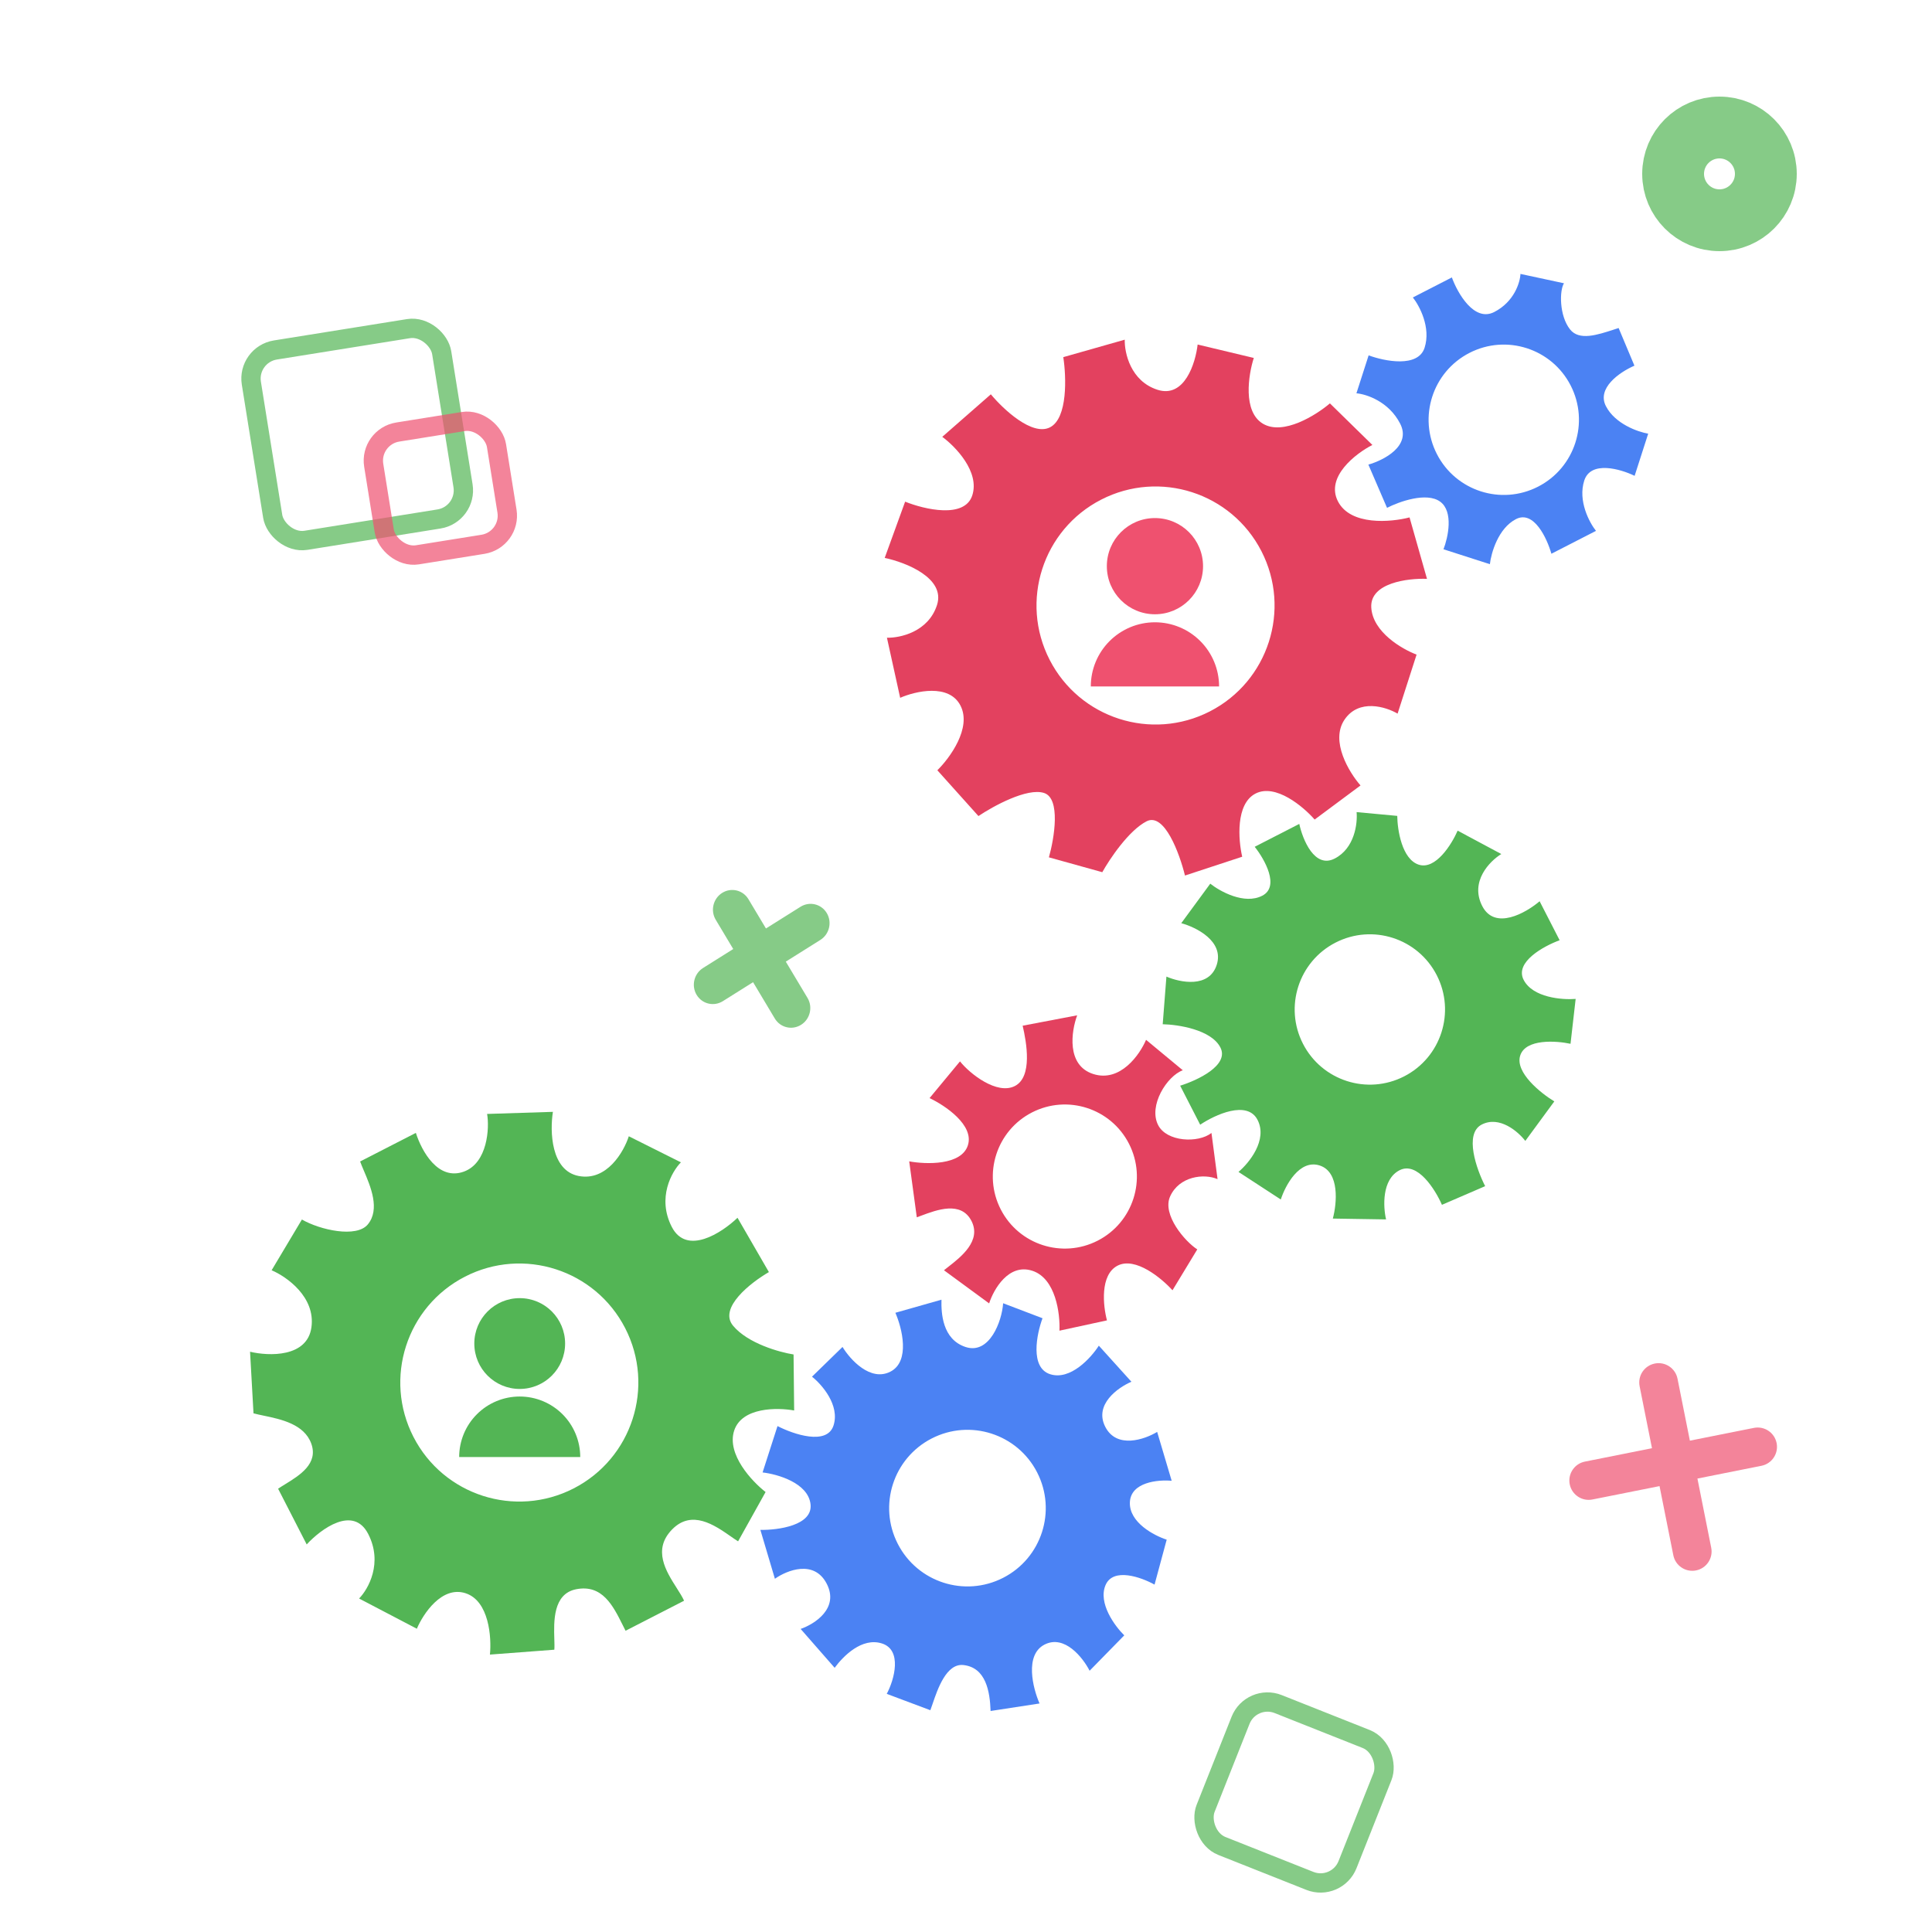 <svg width="500" height="500" viewBox="0 0 500 500" fill="none" xmlns="http://www.w3.org/2000/svg">
<rect x="63.864" y="91.763" width="49.886" height="49.886" rx="7.5" transform="rotate(-9.11 63.864 91.763)" stroke="#53B555" stroke-opacity="0.7" stroke-width="5"/>
<rect x="95.53" y="113.001" width="32.178" height="32.178" rx="7.5" transform="rotate(-9.11 95.53 113.001)" stroke="#EF516F" stroke-opacity="0.7" stroke-width="5"/>
<rect x="323.82" y="438.246" width="39.509" height="39.509" rx="7.5" transform="rotate(21.646 323.82 438.246)" stroke="#53B555" stroke-opacity="0.7" stroke-width="5"/>
<path fill-rule="evenodd" clip-rule="evenodd" d="M433.054 402.498C433.594 405.206 436.228 406.964 438.936 406.424C441.644 405.884 443.401 403.251 442.861 400.543L439.293 382.649L455.861 379.345C458.57 378.805 460.327 376.172 459.787 373.464C459.247 370.756 456.614 368.998 453.906 369.538L437.338 372.842L434.14 356.807C433.6 354.099 430.967 352.342 428.259 352.882C425.551 353.422 423.793 356.055 424.333 358.763L427.531 374.798L410.17 378.26C407.462 378.8 405.705 381.433 406.245 384.141C406.785 386.849 409.418 388.606 412.126 388.066L429.486 384.605L433.054 402.498Z" fill="#EF516F" fill-opacity="0.7"/>
<path fill-rule="evenodd" clip-rule="evenodd" d="M181.95 250.514C179.611 251.982 178.865 255.094 180.283 257.464C181.701 259.833 184.746 260.564 187.084 259.095L194.895 254.188L200.519 263.588C201.937 265.958 204.982 266.688 207.32 265.219C209.659 263.75 210.405 260.639 208.987 258.269L203.364 248.87L212.303 243.255C214.642 241.786 215.388 238.674 213.97 236.304C212.553 233.935 209.508 233.204 207.169 234.673L198.229 240.288L193.697 232.713C192.279 230.343 189.234 229.613 186.895 231.081C184.557 232.55 183.811 235.662 185.229 238.031L189.761 245.607L181.95 250.514Z" fill="#53B555" fill-opacity="0.7"/>
<circle cx="445" cy="45" r="12" stroke="#53B555" stroke-opacity="0.7" stroke-width="16"/>
<path fill-rule="evenodd" clip-rule="evenodd" d="M70.295 328.744L78.133 315.612C82.874 318.341 92.259 320.415 95.184 316.884C98.428 312.967 95.911 307.061 94.157 302.947C93.782 302.068 93.442 301.27 93.201 300.592L107.624 293.191C109.123 297.888 113.353 305.655 120.054 303.211C126.193 300.972 126.703 291.904 126.061 288.286L143.093 287.746C142.299 292.708 142.527 302.977 149.791 304.351C157.056 305.725 161.447 298.067 162.734 294.066L176.217 300.812C173.826 303.254 170.006 310.012 173.854 317.512C177.702 325.012 186.8 319.069 190.867 315.16L198.989 329.213C194.305 331.92 185.891 338.484 189.709 343.085C193.527 347.685 201.743 349.967 205.374 350.534L205.526 365.032C201.167 364.232 191.959 364.159 189.993 370.27C188.026 376.38 194.6 383.392 198.133 386.135L191.016 398.897C190.429 398.532 189.777 398.077 189.071 397.585C184.955 394.717 179.05 390.601 173.947 395.812C168.812 401.056 172.375 406.65 175.126 410.969C175.897 412.181 176.605 413.293 177.039 414.268L161.895 422.039C161.651 421.564 161.408 421.075 161.162 420.581C158.668 415.573 155.869 409.954 149.095 411.297C143.097 412.487 143.318 419.644 143.459 424.213C143.493 425.313 143.522 426.263 143.459 426.944L126.797 428.205C127.233 423.73 126.579 414.287 120.468 412.321C114.358 410.355 109.528 417.631 107.877 421.515L92.932 413.696C95.323 411.254 99.144 404.496 95.295 396.996C91.447 389.496 83.077 395.674 79.373 399.7L71.973 385.277C72.519 384.905 73.148 384.518 73.814 384.108C77.544 381.814 82.45 378.795 80.551 373.587C78.717 368.56 72.709 367.303 68.264 366.374C67.281 366.168 66.374 365.979 65.606 365.768L64.715 349.827C69.561 350.985 79.521 351.34 80.599 343.499C81.677 335.657 74.179 330.395 70.295 328.744ZM148.46 385.203C163.595 377.437 169.569 358.873 161.803 343.738C154.037 328.604 135.472 322.63 120.338 330.396C105.203 338.162 99.23 356.726 106.996 371.861C114.761 386.996 133.326 392.969 148.46 385.203Z" fill="#53B555"/>
<path fill-rule="evenodd" clip-rule="evenodd" d="M197.355 381.068L201.218 369.065C205.348 371.197 214.031 374.151 215.716 368.913C217.402 363.676 212.705 358.311 210.147 356.284L218.042 348.589C220.009 351.831 225.241 357.649 230.433 354.984C235.626 352.32 233.458 343.715 231.724 339.746L243.652 336.359C243.566 339.743 243.832 346.652 249.942 348.618C256.053 350.584 259.298 341.995 259.611 337.28L269.802 341.161C268.274 345.285 266.528 353.955 271.766 355.64C277.003 357.326 282.355 351.422 284.376 348.259L292.811 357.596C289.323 359.082 283.085 363.497 286.046 369.267C289.006 375.036 296.23 372.544 299.472 370.576L303.229 383.225C299.722 382.899 292.648 383.553 292.412 388.775C292.177 393.998 298.665 397.41 301.938 398.463L298.797 410.096C295.394 408.199 288.092 405.568 286.111 410.229C284.13 414.89 288.518 420.837 290.959 423.228L281.992 432.385C280.265 429.019 275.514 422.955 270.321 425.619C265.129 428.283 267.297 436.888 269.031 440.858L256.363 442.802C256.189 437.729 255.158 431.577 249.351 430.913C244.932 430.407 242.649 437.135 241.347 440.975C241.13 441.613 240.941 442.171 240.773 442.603L229.492 438.37C231.506 434.603 233.506 427.018 228.268 425.333C223.03 423.648 218.153 428.701 216.008 431.624L207.203 421.565C210.815 420.319 217.225 416.241 213.969 409.895C210.713 403.548 203.661 406.377 200.543 408.585L196.786 395.936C201.378 396.009 210.404 394.779 209.766 389.276C209.129 383.772 201.227 381.511 197.355 381.068ZM259.628 408.33C269.585 403.221 273.515 391.008 268.406 381.051C263.297 371.094 251.084 367.164 241.127 372.273C231.17 377.382 227.24 389.596 232.349 399.553C237.458 409.51 249.671 413.439 259.628 408.33Z" fill="#4B82F3"/>
<path fill-rule="evenodd" clip-rule="evenodd" d="M237.266 315.038L235.303 300.558C239.661 301.358 248.799 301.65 250.485 296.412C252.17 291.174 244.577 286.082 240.569 284.19L248.445 274.683C251.017 277.919 258.034 283.428 262.65 281.06C267.265 278.692 265.674 269.791 264.662 265.451L278.771 262.766C277.243 266.891 275.934 275.701 282.917 277.948C289.901 280.195 294.949 272.989 296.6 269.105L306.107 276.981C302.015 278.474 297.14 286.137 299.731 291.185C301.951 295.512 310.051 295.911 313.527 293.216L315.102 305.162C311.582 303.628 305.171 304.412 302.823 309.641C300.698 314.375 306.691 321.321 309.854 323.342L303.439 333.922C300.628 330.81 293.851 325.177 289.235 327.545C284.62 329.914 285.477 337.976 286.483 341.712L274.186 344.378C274.382 340.026 273.247 330.83 267.136 328.864C261.026 326.897 257.157 333.68 255.987 337.318L244.297 328.74C244.618 328.477 244.986 328.191 245.383 327.882C248.694 325.304 254.057 321.129 251.414 315.978C248.731 310.75 242.457 313.1 238.436 314.606C238.02 314.762 237.628 314.909 237.266 315.038ZM284.093 321.074C293.253 316.374 296.869 305.137 292.168 295.977C287.468 286.816 276.231 283.201 267.071 287.901C257.911 292.602 254.295 303.838 258.995 312.998C263.696 322.159 274.932 325.774 284.093 321.074Z" fill="#E3415F"/>
<path fill-rule="evenodd" clip-rule="evenodd" d="M305.71 238.922L313.216 228.694C315.775 230.721 322.046 234.184 326.661 231.816C331.276 229.448 327.288 222.384 324.716 219.149L336.255 213.228C337.143 217.327 340.219 224.859 345.411 222.195C350.603 219.531 351.357 213.07 351.085 210.173L361.608 211.151C361.646 214.775 362.813 222.376 367.178 223.78C371.542 225.185 375.702 218.495 377.236 214.975L388.537 221.02C385.535 222.864 380.346 228.138 383.602 234.484C386.859 240.83 394.859 236.3 398.452 233.241L403.632 243.337C399.54 244.83 391.946 248.97 394.314 253.585C396.682 258.2 404.277 258.798 407.778 258.519L406.45 270.133C402.695 269.327 394.836 268.805 393.431 273.169C392.027 277.534 398.729 282.902 402.255 285.04L394.749 295.268C392.912 292.871 388.083 288.668 383.468 291.036C378.852 293.404 382.139 302.65 384.359 306.977L373.172 311.806C371.439 307.837 366.819 300.49 362.203 302.858C357.588 305.226 357.952 312.328 358.711 315.582L344.934 315.364C345.981 311.486 346.765 303.309 341.528 301.624C336.29 299.939 332.64 306.792 331.469 310.429L320.52 303.293C323.275 300.969 328.119 295.022 325.454 289.829C322.79 284.637 314.444 288.494 310.605 291.072L305.424 280.976C309.881 279.6 318.202 275.695 315.833 271.079C313.465 266.464 304.896 265.152 300.908 265.073L301.867 252.738C305.387 254.272 312.919 255.812 314.885 249.702C316.851 243.591 309.588 239.969 305.71 238.922ZM363.4 278.558C372.958 273.653 376.731 261.928 371.826 252.37C366.922 242.811 355.197 239.038 345.638 243.943C336.079 248.848 332.307 260.573 337.211 270.131C342.116 279.69 353.841 283.463 363.4 278.558Z" fill="#53B555"/>
<path fill-rule="evenodd" clip-rule="evenodd" d="M228.96 144.385L234.245 129.829C239.22 131.832 249.662 134.309 251.628 128.198C253.595 122.087 247.267 115.556 243.858 113.054L256.43 102.047C259.612 105.881 267.129 112.956 271.745 110.588C276.36 108.219 275.958 97.493 275.18 92.427L291.083 87.91C290.998 91.295 292.573 98.625 299.556 100.872C306.54 103.119 309.393 94.003 309.947 89.164L324.483 92.637C323.079 97.001 321.583 106.515 326.836 109.65C332.088 112.785 340.588 107.452 344.181 104.394L355.169 115.154C350.842 117.374 343.002 123.401 346.258 129.747C349.515 136.094 359.969 135.163 364.789 133.904L369.305 149.807C364.349 149.617 354.526 150.831 354.883 157.208C355.239 163.584 362.85 168 366.61 169.41L361.695 184.687C358.655 182.906 351.648 180.732 347.936 186.281C344.224 191.829 349.166 199.922 352.101 203.275L340.23 212.099C337.295 208.746 330.127 202.707 324.935 205.371C319.743 208.035 320.469 217.38 321.481 221.72L306.669 226.587C305.281 220.922 301.35 210.185 296.735 212.553C292.119 214.921 287.17 222.32 285.272 225.723L271.457 221.88C272.855 216.911 274.56 206.622 270.195 205.218C265.831 203.813 257.06 208.617 253.22 211.195L242.584 199.343C245.813 196.168 251.532 188.375 248.571 182.606C245.611 176.836 236.932 178.86 232.963 180.593L229.538 165.042C232.922 165.127 240.252 163.552 242.5 156.569C244.747 149.585 234.409 145.536 228.96 144.385ZM313.113 184.107C328.247 176.341 334.221 157.776 326.455 142.642C318.689 127.507 300.125 121.534 284.99 129.3C269.856 137.065 263.882 155.63 271.648 170.764C279.414 185.899 297.978 191.873 313.113 184.107Z" fill="#E3415F"/>
<path fill-rule="evenodd" clip-rule="evenodd" d="M351.041 101.785L354.201 91.964C358.326 93.492 366.996 95.238 368.681 90C370.366 84.763 367.359 79.139 365.645 76.982L375.741 71.801C377.234 75.894 381.517 83.414 386.71 80.749C391.902 78.085 393.396 73.067 393.494 70.891L404.757 73.311C403.568 75.136 403.508 81.704 406.332 85.257C408.688 88.222 413.333 86.705 417.707 85.278C418.107 85.147 418.505 85.017 418.898 84.891L422.988 94.636C419.018 96.37 413.233 100.483 415.602 105.098C417.97 109.713 423.888 111.778 426.551 112.234L423.04 123.146C419.397 121.371 411.688 119.132 410.003 124.369C408.317 129.607 411.325 135.231 413.039 137.388L401.5 143.308C400.371 139.333 396.96 131.973 392.344 134.341C387.729 136.709 385.911 143.109 385.578 146.012L373.575 142.15C374.752 139.117 376.229 132.407 372.722 129.834C369.215 127.26 362.088 129.824 358.963 131.427L354.134 120.24C358.11 119.111 365.321 115.411 362.361 109.641C359.401 103.872 353.581 102 351.041 101.785ZM398.057 125.944C407.615 121.039 411.388 109.314 406.483 99.756C401.579 90.197 389.854 86.424 380.295 91.329C370.736 96.234 366.964 107.959 371.868 117.517C376.773 127.076 388.498 130.849 398.057 125.944Z" fill="#4B82F3"/>
<path d="M118.833 377.083C118.833 372.928 120.484 368.943 123.422 366.005C126.36 363.067 130.345 361.417 134.5 361.417C138.655 361.417 142.64 363.067 145.578 366.005C148.516 368.943 150.167 372.928 150.167 377.083H118.833ZM134.5 359.458C128.008 359.458 122.75 354.2 122.75 347.708C122.75 341.216 128.008 335.958 134.5 335.958C140.992 335.958 146.25 341.216 146.25 347.708C146.25 354.2 140.992 359.458 134.5 359.458Z" fill="#53B555"/>
<g clip-path="url(#clip0_208:16)">
<path d="M282.299 177.647C282.299 173.244 284.048 169.022 287.161 165.909C290.274 162.797 294.496 161.048 298.898 161.048C303.3 161.048 307.522 162.797 310.635 165.909C313.748 169.022 315.497 173.244 315.497 177.647H282.299ZM298.898 158.973C292.02 158.973 286.449 153.402 286.449 146.524C286.449 139.646 292.02 134.075 298.898 134.075C305.776 134.075 311.347 139.646 311.347 146.524C311.347 153.402 305.776 158.973 298.898 158.973Z" fill="#EF516F"/>
</g>
<defs>
<clipPath id="clip0_208:16">
<rect width="49.796" height="49.796" fill="white" transform="translate(274 132)"/>
</clipPath>
</defs>
</svg>
